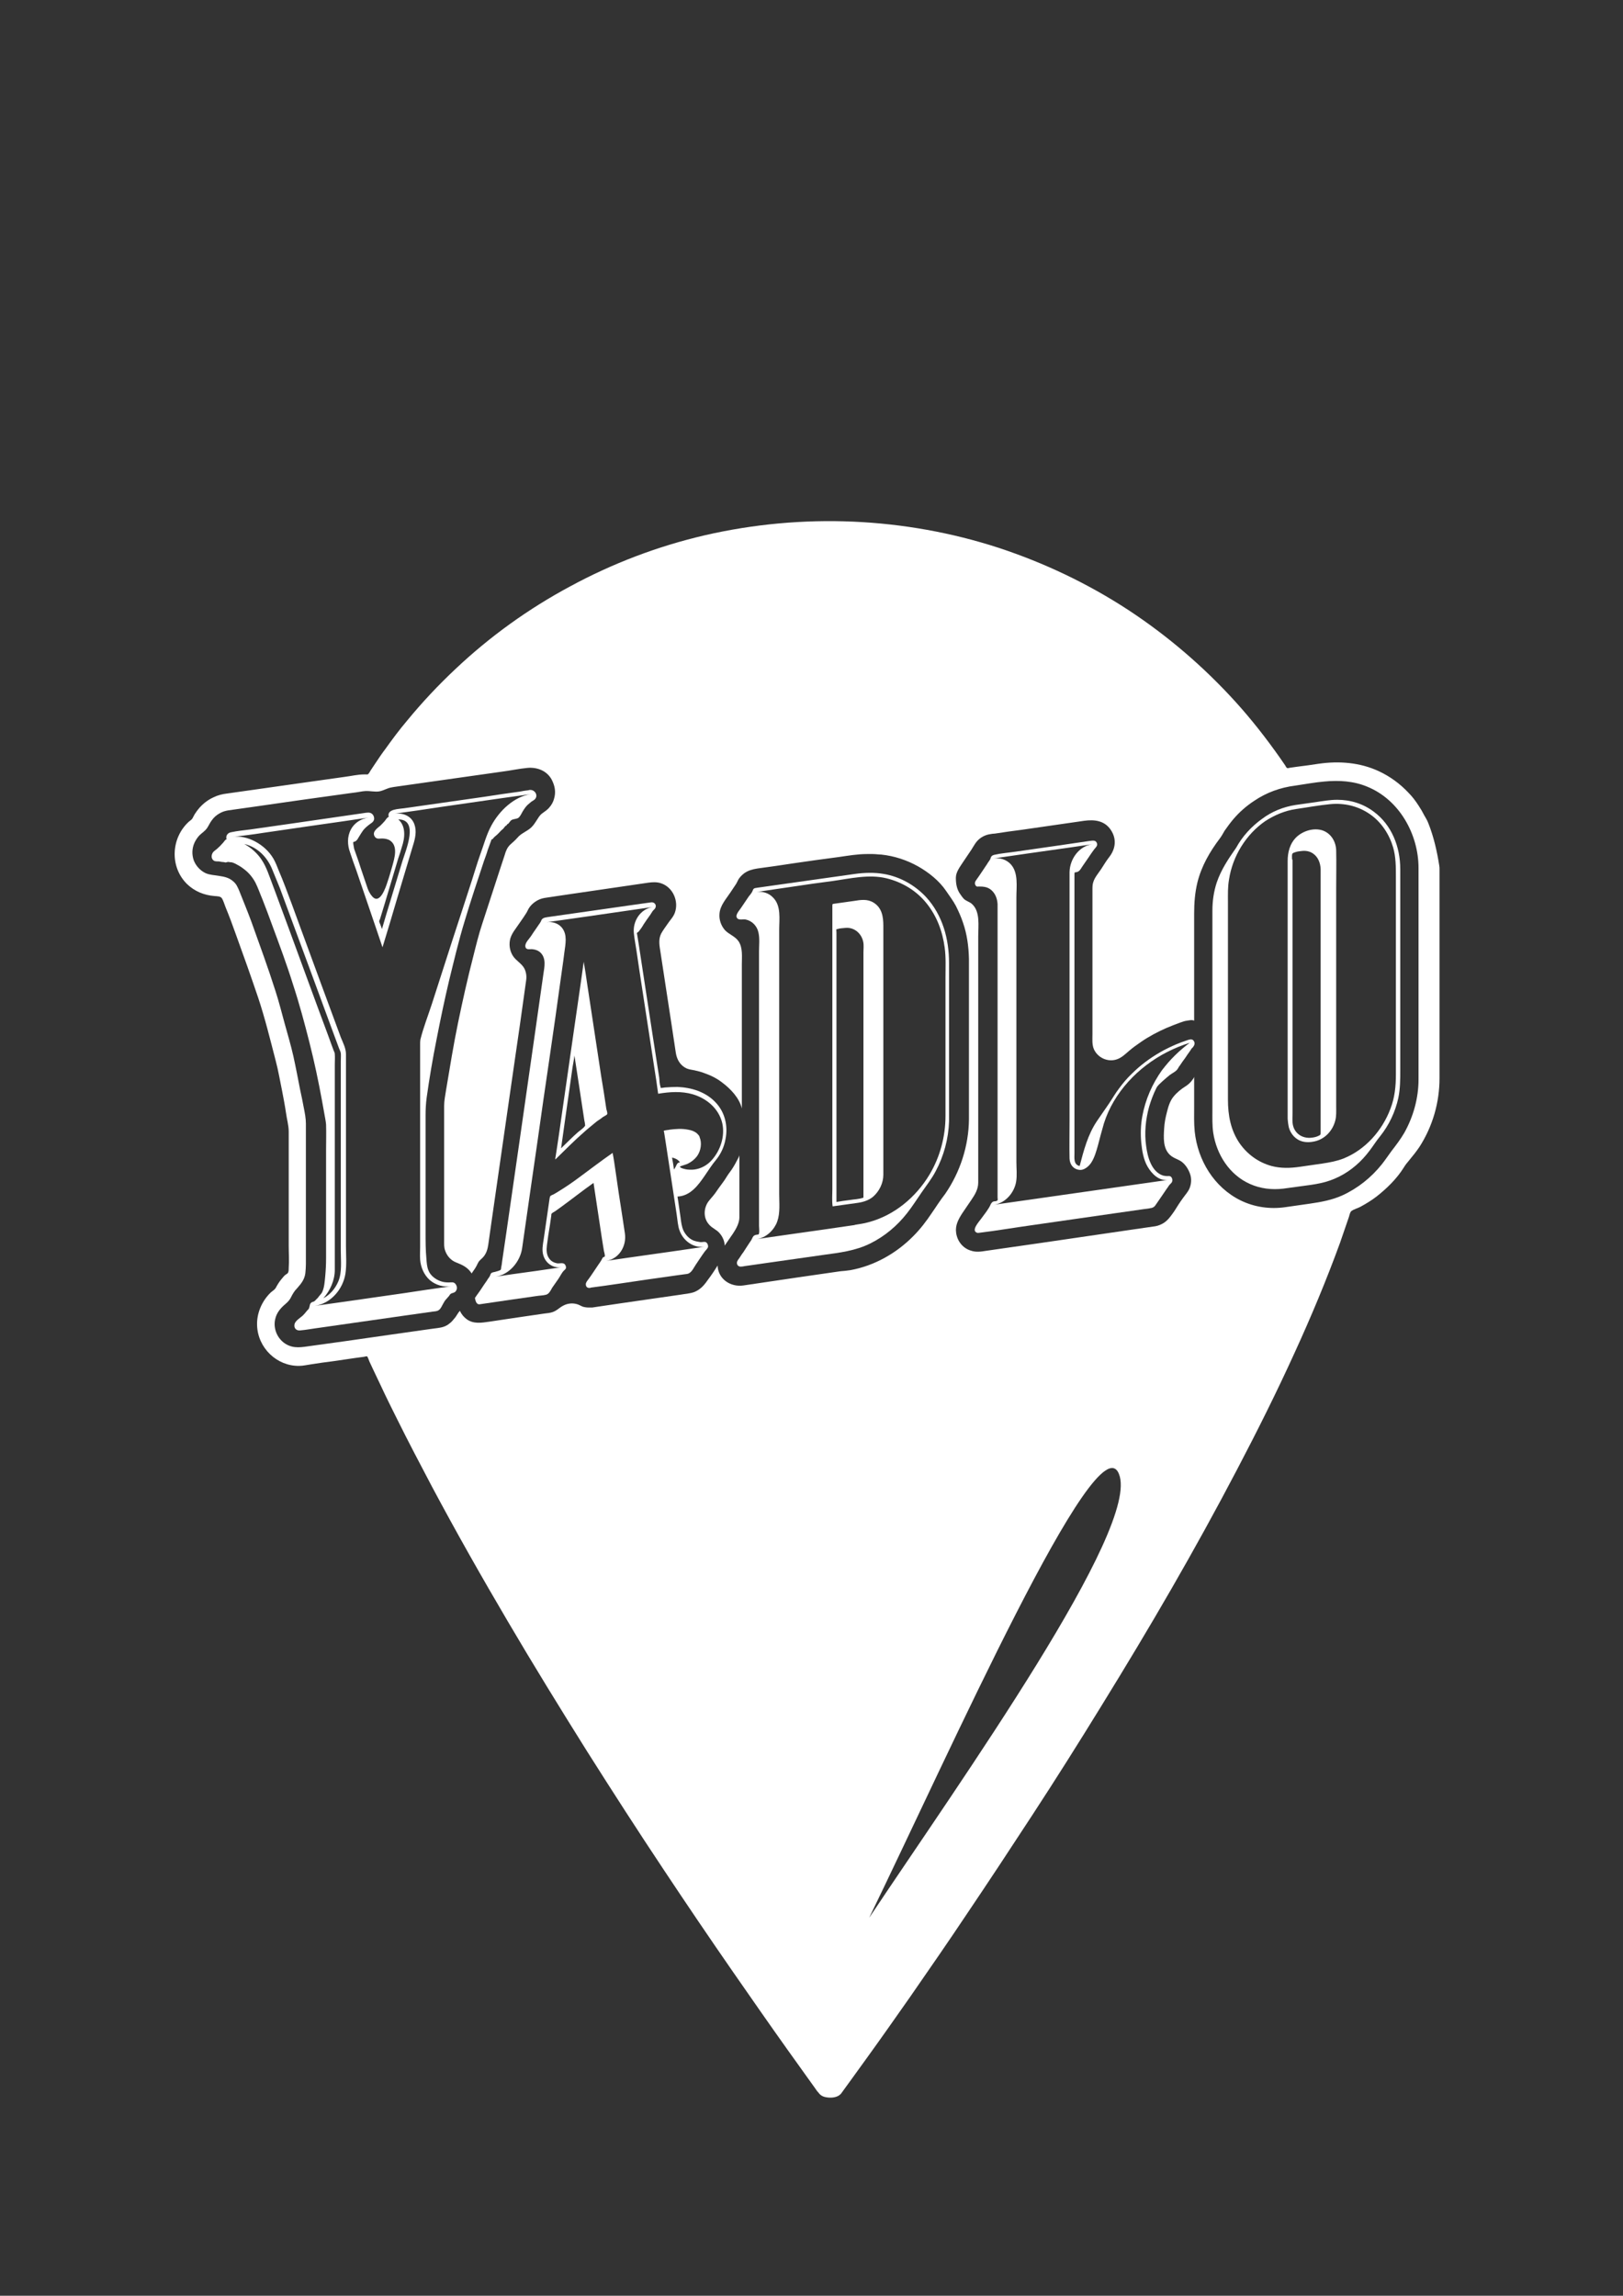 <?xml version="1.0" encoding="utf-8"?>
<!-- Generator: Adobe Illustrator 18.1.1, SVG Export Plug-In . SVG Version: 6.00 Build 0)  -->
<!DOCTYPE svg PUBLIC "-//W3C//DTD SVG 1.1//EN" "http://www.w3.org/Graphics/SVG/1.1/DTD/svg11.dtd">
<svg version="1.1" id="Calque_1" xmlns="http://www.w3.org/2000/svg" xmlns:xlink="http://www.w3.org/1999/xlink" x="0px" y="0px"
	 viewBox="0 0 595.3 841.9" enable-background="new 0 0 595.3 841.9" xml:space="preserve">
<rect x="0" y="0" width="595.3" height="841.9" fill="#333333" stroke="none"/>
<g>
	<g>
		<path fill="#ffffff" d="M271.2,446.4c0-6.7,0-13.4,0-20.1c0-0.9,0-1.9,0-2.8c0,0.6-0.6,1.5-0.9,2.1c-0.4,0.8-0.9,1.7-1.4,2.5
			c-0.7,1.2-1.7,2.3-2.4,3.5c-0.8,1.4-1.9,2.7-2.8,4c-0.5,0.7-0.9,1.3-1.4,2c-0.8,1.1-1.8,2.1-2.6,3.2c-1.7,2.6-1.7,6,0.4,8.3
			c1.1,1.3,2.7,1.8,3.8,3.1c1.1,1.2,1.9,3,1.9,4.6c1-1.5,2.1-3,3.1-4.5C270.1,450.5,271.2,448.4,271.2,446.4z"/>
	</g>
	<g>
		<g>
			<path fill="#ffffff" d="M523.9,301.9C523.9,301.9,523.9,301.7,523.9,301.9c-0.4-1.1-1-2-1.5-2.9c-0.6-1.2-1.3-2.4-2.1-3.6
				c-1.1-1.7-2.3-3.3-3.7-4.7c-3.1-3.3-6.8-6-10.9-7.9c-6.9-3.2-14.6-3.8-22.1-2.7c-2.7,0.4-5.4,0.8-8,1.1c-0.7,0.1-1.4,0.2-2.1,0.3
				c-0.3,0-0.9,0.2-1.2,0.2c-0.5-0.1-0.6-0.5-0.9-1c-0.7-1-1.3-1.9-2-2.9c-5-7.1-10.4-14-16.2-20.4c-11.7-12.9-25-24.3-39.5-33.8
				c-14.7-9.6-30.7-17.2-47.4-22.7c-17.2-5.6-35.2-8.8-53.3-9.6c-18.3-0.8-36.7,0.9-54.5,5c-17.2,4-33.8,10.3-49.3,18.7
				c-15.3,8.2-29.5,18.4-42.1,30.3c-6.3,5.9-12.3,12.3-17.8,19c-2.8,3.3-5.4,6.8-7.9,10.3c-1.3,1.7-2.5,3.5-3.7,5.3
				c-0.6,0.9-1.2,1.8-1.8,2.7c-0.2,0.4-0.5,0.9-0.8,1.2c-0.3,0.3-0.3,0.2-0.7,0.2c-0.3,0-0.6,0-0.8,0c-2.4,0-4.8,0.6-7.2,0.9
				c-5.2,0.7-10.4,1.5-15.6,2.2c-9.2,1.3-18.3,2.6-27.5,3.9c-1.7,0.2-3.4,0.6-5,1.4c-2,0.9-3.8,2.3-5.2,3.9
				c-0.6,0.7-1.2,1.5-1.7,2.3c-0.3,0.5-0.5,1-0.8,1.5c-0.3,0.5-0.8,0.8-1.3,1.2c-6.6,6-7.1,16.6-0.7,22.9c2.8,2.7,6.3,4.1,10.1,4.4
				c1,0.1,2.3,0,2.8,1c0.5,0.9,0.8,2,1.2,3c1.4,3.4,2.7,6.9,3.9,10.3c2.8,7.7,5.5,15.3,8.1,23c2.5,7.5,4.4,15.3,6.4,23
				c1,3.7,1.6,7.5,2.4,11.3c0.5,2.6,1,5.2,1.4,7.9c0.3,2.3,1,4.6,1,6.9c0,9.7,0,19.5,0,29.2c0,4.2,0,8.4,0,12.6c0,2.7,0.2,5.5,0,8.2
				c0,0.5,0,1.2-0.2,1.6c-0.1,0.4-0.7,0.7-1,0.9c-0.5,0.4-0.9,0.9-1.3,1.4c-0.8,0.9-1.5,2-2.1,3.1c-0.4,0.9-1.2,1.3-1.9,1.9
				c-3.3,3.1-5.3,7.7-5.1,12.2c0.3,8.2,7.2,14.9,15.4,14.8c1.5,0,3.1-0.4,4.6-0.6c2.6-0.4,5.2-0.8,7.8-1.1c2.7-0.4,5.5-0.8,8.2-1.2
				c1-0.1,2-0.3,3-0.4c0.3,0,1.1-0.3,1.3-0.2c0.3,0.1,0.7,1.5,0.9,1.9c0.5,1,0.9,2,1.4,3c1,2,1.9,4.1,2.9,6.1
				c1.9,4.1,3.9,8.1,5.9,12.1c4.1,8.3,8.4,16.4,12.7,24.6c8.9,16.7,18.2,33.1,27.8,49.4c9.4,16,19.2,31.9,29.1,47.7
				c9.3,14.7,18.7,29.3,28.3,43.7c8.3,12.5,16.7,24.9,25.3,37.3c6.6,9.5,13.2,19,19.9,28.4c2.4,3.4,4.9,6.8,7.3,10.2
				c0.9,1.3,1.9,2.6,2.8,3.9c0.4,0.6,0.8,1.2,1.3,1.7c0.7,1,1.6,1.5,2.8,1.7c1.5,0.3,3.5,0.2,4.8-0.7c0.6-0.4,1-1,1.4-1.6
				c0.8-1.1,1.6-2.2,2.4-3.3c2-2.8,4-5.5,6-8.3c5.5-7.6,10.9-15.3,16.3-23c7-10.1,14-20.2,20.8-30.4c8.1-12,16-24,23.9-36.1
				c8.7-13.3,17.2-26.8,25.5-40.3c8.7-14.1,17.3-28.4,25.6-42.8c8.3-14.4,16.3-28.9,24-43.6c7.4-14.1,14.5-28.3,21.1-42.8
				c6.1-13.3,11.7-26.7,16.7-40.4c1.1-3.2,2.2-6.4,3.3-9.6c0.2-0.7,0.4-1.7,0.9-2.1c1-0.7,2.3-1,3.4-1.6c2-1.1,4-2.3,5.8-3.7
				c3.7-2.9,7.4-6.5,9.9-10.5c0.6-1,1.3-1.9,2-2.7c1.4-1.7,2.7-3.3,3.9-5.1c4.8-7.5,7.3-16.2,7.3-25.1c0-2,0-3.9,0-5.9
				c0-10,0-20,0-30c0-10.7,0-21.5,0-32.2c0-2.8,0-5.6,0-8.4c0-0.5,0-1-0.1-1.5C527.1,312.3,525.9,306.9,523.9,301.9z M308.2,466.2
				c-5.3,0.8-10.6,1.5-15.9,2.3c-6.5,1-13.1,1.9-19.6,2.9c-4.7,0.7-9.3-2.3-9.5-7.3c-1.1,1.8-2.3,3.6-3.6,5.3
				c-1.3,1.9-2.7,3.5-4.9,4.4c-1.6,0.6-3.5,0.7-5.2,1c-7.2,1-14.3,2.1-21.5,3.1c-2.9,0.4-5.9,0.9-8.8,1.3c-0.7,0.1-1.3,0.2-2,0.3
				c-0.4,0-0.8,0-1.2,0c-0.7,0-1.5-0.1-2.2-0.3c-0.8-0.3-1.5-0.8-2.4-1c-1.6-0.4-3.3-0.2-4.8,0.6c-1.4,0.7-2.4,1.9-4,2.4
				c-0.9,0.3-2,0.4-2.9,0.5c-3.2,0.5-6.4,0.9-9.6,1.4c-3.6,0.5-7.1,1.1-10.7,1.6c-2.8,0.4-5.7,0.9-8.2-0.9c-1.1-0.8-2-1.9-2.5-3.1
				c-0.7,0.7-1.1,1.6-1.7,2.4c-0.7,0.8-1.3,1.7-2.2,2.3c-1.2,1-2.6,1.4-4.1,1.6c-1,0.1-2,0.3-3,0.4c-4.9,0.7-9.8,1.4-14.8,2.1
				c-10.4,1.5-20.8,3-31.2,4.4c-1.6,0.2-3.1,0.3-4.7-0.1c-4.3-1.1-7-5.6-6.1-9.9c0.5-2.4,1.9-4.1,3.8-5.7c0.8-0.7,1.4-1.3,1.9-2.2
				c0.7-1.4,1.3-2.5,2.4-3.6c1.5-1.7,2.7-3.2,3-5.5c0.1-1.1,0.2-2.2,0.2-3.4c0-7.9,0-15.7,0-23.6c0-9.3,0-18.5,0-27.8
				c0-2-0.4-4-0.8-6c-0.4-2.1-0.8-4.2-1.3-6.4c-0.8-4.1-1.6-8.3-2.5-12.4c-0.9-4-2.1-8-3.2-12c-1.1-4-2.1-8-3.4-12
				c-2.7-8.5-5.8-16.9-8.8-25.3c-1.4-3.8-2.9-7.4-4.4-11.2c-0.6-1.4-1.1-2.7-2.4-3.7c-1.5-1.3-3.2-1.6-5.1-1.9
				c-1.7-0.3-3.3-0.3-4.9-1c-1.9-0.9-3.5-2.6-4.3-4.6c-0.8-2.2-0.7-4.6,0.3-6.7c0.5-1,1.1-1.9,1.8-2.6c0.9-0.9,2-1.5,2.8-2.7
				c0.6-0.9,1-1.9,1.7-2.8c0.7-1,1.7-1.9,2.8-2.5c1-0.6,2-0.9,3.1-1.1c3.3-0.5,6.6-0.9,9.9-1.4c11.6-1.7,23.1-3.3,34.7-4.9
				c1.6-0.2,3.2-0.4,4.8-0.7c0.3,0,0.6-0.1,1-0.1c1.8-0.1,3.5,0.4,5.2,0.1c1.5-0.3,2.7-1.1,4.2-1.4c0.4-0.1,0.7-0.1,1.1-0.2
				c1.6-0.2,3.3-0.5,4.9-0.7c11.5-1.6,23.1-3.3,34.6-4.9c3.2-0.4,6.3-1.1,9.5-1.4c3.5-0.3,7,1,8.8,4.2c1.2,2.3,1.7,4.6,0.9,7.2
				c-0.3,1.1-0.9,2.2-1.7,3.1c-0.8,1-1.9,1.6-2.9,2.4c-0.8,0.7-1.2,1.5-1.8,2.4c-0.5,0.8-1.1,1.7-1.8,2.4c-1.6,1.6-3.8,2.2-5.2,3.9
				c-0.8,0.9-1.7,1.7-2.6,2.5c-1.2,1.1-1.7,2.5-2.1,3.9c-1.3,3.8-2.5,7.7-3.8,11.6c-1.5,4.5-2.9,9-4.4,13.5c-1.3,3.9-2.3,8-3.3,12
				c-2.1,8.1-3.9,16.2-5.6,24.4c-1.7,8.2-3,16.4-4.4,24.7c-0.3,1.9-0.7,3.9-0.7,5.8c0,1,0,2,0,3c0,5,0,10,0,15c0,10.4,0,20.8,0,31.2
				c0,1.3-0.1,2.6,0.4,3.9c0.7,2,2.2,3.6,4.1,4.3c2.3,0.9,4.2,1.8,5.6,4c0.4-0.7,1-1.4,1.4-2.1c0.6-0.9,0.8-1.8,1.5-2.6
				c0.7-0.7,1.5-1.3,2-2.2c0.5-0.8,0.8-1.7,1-2.6c0.1-0.4,0.1-0.7,0.2-1.1c0.3-2.4,0.7-4.7,1-7.1c1.3-9.3,2.7-18.5,4-27.8
				c1.6-11.1,3.2-22.2,4.8-33.3c1.2-8.2,2.4-16.4,3.5-24.5c0.2-1.4,0.4-2.8,0.6-4.3c0.2-1.4,0-2.8-0.6-4.1c-1-2-3.1-2.9-4.3-4.8
				c-1.2-1.9-1.5-4.3-0.9-6.4c0.4-1.3,1.1-2.4,1.9-3.5c1.3-1.9,2.7-3.8,3.9-5.7c0.4-0.6,0.6-1.2,0.9-1.7c0.6-1,1.4-1.8,2.4-2.5
				c1-0.7,2.2-1.2,3.4-1.4c3.1-0.5,6.2-0.9,9.4-1.4c9.6-1.4,19.1-2.8,28.7-4.2c1.5-0.2,3.1-0.3,4.6,0.2c4.4,1.4,6.7,6.6,5.1,10.9
				c-0.6,1.6-1.8,2.7-2.7,4.1c-0.6,0.9-1.3,1.8-1.9,2.8c-1.2,1.8-1.2,3.7-0.9,5.8c1.4,9.4,2.9,18.7,4.3,28.1
				c0.5,3.5,1.1,7.1,1.6,10.6c0.4,2.4,1.6,4.5,3.9,5.6c0.9,0.4,1.9,0.5,2.9,0.7c1.3,0.3,2.6,0.6,3.8,1.1c2.3,0.8,4.5,1.9,6.4,3.4
				c3.1,2.3,6.3,5.7,7.2,9.5c0-7.1,0-14.3,0-21.4c0-10.5,0-21,0-31.5c0-2.7,0.4-6-1.2-8.4c-1.3-1.9-3.5-2.5-5-4.1
				c-1.4-1.6-2.2-3.8-2-6c0.2-3,2.4-5.4,4-7.8c0.7-1,1.3-2,2-3c0.3-0.4,0.4-0.8,0.7-1.3c0.5-1.1,1.4-2,2.3-2.7
				c1.5-1.1,3.1-1.5,4.9-1.8c4.4-0.6,8.8-1.2,13.2-1.9c5.5-0.8,11.1-1.6,16.6-2.3c3.5-0.5,6.9-1.1,10.4-1.1c0.7,0,1.4,0,2.1,0
				c1.1,0,2.3,0.2,3.4,0.2c-0.1,0-0.1,0-0.2,0c4.7,0.5,9.3,2,13.4,4.3c3.9,2.2,7.8,5.3,10.3,9c1.2,1.8,2.6,3.6,3.6,5.5
				c1,2,1.9,4,2.6,6.1c1.5,4.3,2.1,8.8,2.2,13.4c0,7.1,0,14.2,0,21.3c0,10.4,0,20.9,0,31.3c0,2.1,0,4.1,0,6.2
				c-0.1,9.7-3.2,19.3-8.7,27.3c-0.9,1.2-1.8,2.4-2.6,3.6c-0.7,1.1-1.5,2.2-2.3,3.4c-2,3-4.2,5.9-6.8,8.5
				c-6.2,6.3-14.3,10.9-23.1,12.5C310.6,466,309.4,466.1,308.2,466.2z M318.8,703.3c29.3-60.2,83.6-182.6,91.6-162.8
				C418.6,560.1,352.2,653.2,318.8,703.3z M520.3,395.9c0,6.8-1.9,13.6-5.2,19.5c-1.4,2.4-3,4.5-4.7,6.7c-1.2,1.6-2.3,3.3-3.5,4.8
				c-3.9,4.9-8.9,8.9-14.6,11.5c-3.8,1.7-7.7,2.4-11.8,3c-3,0.4-6.1,0.9-9.1,1.3c-5.6,0.8-11.3,0-16.4-2.5
				c-9.7-4.8-15.7-14.7-16.8-25.3c-0.3-3-0.2-6.1-0.2-9.1c0-3.4,0-6.9,0-10.3c0-0.2,0-0.4,0-0.7c0,0.5-0.8,1.4-1.1,1.8
				c-0.6,0.7-1.3,1.3-2.1,1.8c-1.6,1-3.2,2.3-4.4,3.8c-1.3,1.6-1.9,3.7-2.4,5.7c-0.5,1.9-0.9,3.9-1,5.9c-0.2,3.3-0.5,7.4,2.2,9.8
				c1.3,1.2,3,1.5,4.3,2.5c1.4,1.1,2.4,2.7,3,4.4c0.6,1.7,0.5,3.6-0.2,5.3c-0.6,1.4-1.6,2.4-2.5,3.7c-1.1,1.5-2.1,3.1-3.1,4.7
				c-1.3,1.8-2.5,3.7-4.6,4.7c-1,0.5-2,0.8-3.1,0.9c-5.3,0.8-10.6,1.5-15.8,2.3c-8.7,1.3-17.3,2.5-26,3.8c-6.5,0.9-13,1.9-19.5,2.8
				c-1.9,0.3-3.7,0.6-5.7-0.1c-2.9-0.9-4.9-3.5-5.3-6.5c-0.4-2.7,0.8-4.9,2.2-7.1c1.1-1.7,2.3-3.3,3.4-5c1.3-1.9,2.5-3.9,2.5-6.3
				c0-0.8,0-1.7,0-2.5c0-5.4,0-10.9,0-16.3c0-8.4,0-16.7,0-25.1c0-8.8,0-17.6,0-26.4c0-6.7,0-13.4,0-20.1c0-3.8,0.8-9-2.3-11.8
				c-0.9-0.8-2-1-2.9-1.8c-0.5-0.5-1-1.2-1.4-1.8c-1.3-1.8-1.6-3.9-1.6-6c0-2.1,1.5-4,2.6-5.7c1-1.5,2.1-3.1,3.1-4.6
				c0.9-1.4,1.6-2.9,3-4c1.1-0.9,2.5-1.5,3.9-1.7c0.6-0.1,1.1-0.2,1.7-0.2c3.3-0.5,6.6-1,9.9-1.4c7.6-1.1,15.3-2.2,22.9-3.3
				c3.7-0.5,7.4-0.1,9.7,3.3c2.3,3.4,1.8,7.1-0.7,10.2c-1,1.3-1.9,2.8-2.8,4.2c-1,1.5-2.4,3.1-2.9,4.8c-0.3,0.9-0.3,1.8-0.3,2.7
				c0,2.2,0,4.4,0,6.5c0,8.2,0,16.5,0,24.7c0,7.3,0,14.5,0,21.8c0,1.8-0.2,3.8,0.5,5.5c1.4,3.2,5.1,4.9,8.4,3.8
				c1.8-0.6,3.1-1.9,4.5-3.1c1.4-1.2,2.8-2.2,4.4-3.3c2.9-2,6.1-3.7,9.3-5.1c1.7-0.7,3.4-1.4,5.1-2c0.9-0.3,1.6-0.6,2.5-0.7
				c0.9-0.1,1.7-0.4,2.6,0c0-5.6,0-11.2,0-16.8c0-7.5,0-15,0-22.5c0-3.9,0.3-7.7,1.2-11.4c1.5-6,4.5-11.2,8.2-16.1
				c0.7-0.9,1.2-1.9,1.8-2.9c1-1.4,2-2.8,3.1-4.1c2.2-2.6,4.8-4.9,7.7-6.8c4.6-3.1,9.6-4.9,15.1-5.6c3.5-0.5,7.1-1.2,10.7-1.5
				c5.3-0.5,10.7-0.2,15.7,1.9c11.8,4.8,18.8,17.5,18.8,29.8c0,4.2,0,8.3,0,12.5c0,8.2,0,16.4,0,24.6c0,8.4,0,16.9,0,25.3
				c0,4.9,0,9.8,0,14.7C520.3,395.4,520.3,395.6,520.3,395.9z"/>
		</g>
	</g>
	<g>
		<g>
			<g>
				<path fill="#ffffff" d="M472.7,413.3c0.5,2,1.8,3.8,3.7,4.8c1.6,0.8,3.4,0.9,5.1,0.6c4.1-0.6,7.3-3.8,8.3-7.9
					c0.4-1.6,0.3-3.4,0.3-5.1c0-7,0-13.9,0-20.9c0-10.3,0-20.6,0-30.9c0-9.5,0-19,0-28.4c0-4.5,0.1-9,0-13.4c0-3.3-1.8-6.5-5.1-7.6
					c-3.2-1-7,0.2-9.4,2.4c-2.5,2.4-3.3,5.6-3.3,8.9c0,6.1,0,12.2,0,18.4c0,10.1,0,20.2,0,30.3c0,9.9,0,19.7,0,29.6
					c0,5.4,0,10.8,0,16.2C472.4,411.5,472.5,412.4,472.7,413.3z M473.9,314.7c0-0.3-0.1-1.4,0.2-1.7c0.2-0.3,1.1-0.5,1.4-0.6
					c0.6-0.2,1.2-0.2,1.8-0.3c1.5-0.2,3,0,4.3,0.9c1.9,1.3,2.7,3.5,2.8,5.7c0,1.3,0,2.6,0,3.9c0,7,0,14.1,0,21.1
					c0,9.9,0,19.8,0,29.7c0,9.1,0,18.2,0,27.3c0,4.6,0,9.3,0,13.9c0,0.1,0,0.2,0,0.3c0,0.1,0,0.2,0,0.3c0,0.8,0,1-0.7,1.3
					c-0.8,0.4-1.6,0.6-2.5,0.7c-3.7,0.5-6.8-1.8-7.1-5.5c-0.1-1.2,0-2.4,0-3.5c0-6.6,0-13.1,0-19.7c0-9.8,0-19.6,0-29.4
					c0-9.3,0-18.7,0-28c0-5.2,0-10.5,0-15.7C473.9,315.2,473.9,314.9,473.9,314.7z"/>
			</g>
		</g>
		<g>
			<g>
				<path fill="#ffffff" d="M453.4,310.9c-2.8,4-5.5,8-7.1,12.7c-1.1,3.3-1.6,6.8-1.6,10.3c0,2.5,0,5,0,7.5c0,11.4,0,22.8,0,34.2
					c0,10.5,0,20.9,0,31.4c0,2.8-0.1,5.7,0.3,8.4c1.2,8,6,15.5,13.5,18.8c3.8,1.7,8,2.2,12.2,1.7c2.2-0.3,4.4-0.6,6.6-0.9
					c2.3-0.3,4.7-0.6,7-1.1c4.8-1,9.3-3.3,13-6.5c1.9-1.6,3.6-3.5,5.1-5.5c1.3-1.7,2.4-3.5,3.8-5.2c3.3-4.1,5.6-9,6.7-14.1
					c0.7-3.4,0.7-6.8,0.7-10.3c0-10.3,0-20.5,0-30.8c0-11.5,0-23.1,0-34.6c0-2.7,0-5.5,0-8.2c0-8.1-3.1-16.2-9.8-21.1
					c-3.9-2.9-8.5-4.3-13.3-4.3c-2.7,0-5.5,0.5-8.2,0.9c-2.4,0.3-4.7,0.7-7.1,1c-4.5,0.7-8.7,2.4-12.3,5.1
					C459,303.1,455.7,306.7,453.4,310.9C453.4,310.9,458.1,302.7,453.4,310.9z M475.3,296.7c4.2-0.6,8.4-1.4,12.6-1.8
					c5.2-0.5,10.3,0.7,14.6,3.7c4.2,2.9,7.1,7.4,8.5,12.2c1,3.5,1,7.1,1,10.7c0,3.8,0,7.6,0,11.4c0,11.6,0,23.3,0,34.9
					c0,8.7,0,17.5,0,26.2c0,4.3-0.4,8.5-2,12.6c-3,8-9.2,15-17.1,18.2c-2.5,1-5.2,1.5-7.9,1.9c-2.8,0.4-5.5,0.8-8.3,1.2
					c-3.5,0.5-6.9,0.6-10.3-0.3c-4.8-1.3-8.9-4.3-11.7-8.3c-3.3-4.8-4.3-10.3-4.3-16c0-3.2,0-6.5,0-9.7c0-11.3,0-22.5,0-33.8
					c0-9.7,0-19.3,0-29c0-2.8-0.1-5.5,0.4-8.3c1.3-8.5,6.2-16.5,13.3-21.4C467.5,298.9,471.3,297.3,475.3,296.7z"/>
			</g>
		</g>
		<g>
			<g>
				<path fill="#ffffff" d="M176,478.3c4.1-0.6,8.2-1.2,12.3-1.8c2.8-0.4,5.6-0.8,8.4-1.2c1.2-0.2,2.5-0.2,3.6-0.5
					c1.1-0.3,1.7-1.6,2.2-2.5c0.8-1.1,1.5-2.2,2.3-3.3c0.7-1,1.2-2.2,2-3c0.4-0.4,0.8-0.6,0.8-1.2c0-0.4-0.2-1-0.6-1.3
					c-0.7-0.5-1.8-0.1-2.6-0.2c-1.1-0.2-2.2-0.7-2.9-1.7c-1.1-1.4-1.1-3.2-0.9-4.9c0.3-2.5,0.7-5,1.1-7.4c0.2-1.2,0.3-2.3,0.5-3.5
					c0-0.2,0-0.5,0.1-0.7c0.2-0.3,1-0.7,1.3-0.9c0.7-0.5,1.4-1,2.1-1.5c4-2.9,7.9-6,12-8.9c1,6.6,2,13.3,3,19.9
					c0.3,1.7,0.5,3.4,0.8,5c0.1,0.4,0.5,1.8,0.3,2.1c0,0.1-0.5,0.2-0.6,0.3c-0.3,0.3-0.3,0.5-0.5,0.8c-0.4,0.8-1,1.5-1.5,2.3
					c-1.1,1.6-2.1,3.2-3.2,4.7c-0.5,0.7-1.3,1.5-1.1,2.4c0.1,0.7,0.7,1.1,1.4,1c0.1,0,0.3,0,0.4-0.1c7-0.9,13.9-2,20.9-3
					c3.8-0.5,7.6-1.1,11.3-1.6c1-0.1,2-0.3,3-0.4c1.7-0.2,2.4-2.1,3.3-3.4c1.1-1.6,2.1-3.2,3.2-4.7c0.4-0.6,1.1-1.1,1.3-1.8
					c0.1-0.7-0.3-1.6-0.9-1.8c-0.6-0.2-1.3,0.1-2,0c-0.8-0.1-1.7-0.3-2.5-0.6c-1.6-0.7-2.8-2-3.6-3.6c-0.7-1.5-0.9-3.4-1.1-5
					c-0.3-2.1-0.6-4.1-0.9-6.2c-0.1-0.4-0.1-0.8-0.2-1.3c4.8-0.2,7.7-4.3,10.1-7.8c1.3-1.9,2.5-3.8,4-5.6c1.8-2.2,3-4.8,3.5-7.6
					c1-4.9-0.2-10-3.7-13.6c-3.6-3.8-8.8-5.4-14-5.6c-1.5,0-3,0.1-4.5,0.2c-0.3,0-1.4,0.3-1.6,0.1c-0.1-0.1,0-0.2,0-0.3
					c-0.4-1-0.4-2.4-0.5-3.4c-0.8-4.9-1.5-9.9-2.3-14.8c-1.7-11.3-3.5-22.6-5.2-34c-0.2-1.2-0.4-2.5-0.6-3.7c0-0.1-0.1-0.4-0.1-0.5
					c0-0.1,0.6-0.5,0.7-0.6c0.2-0.3,0.4-0.6,0.6-0.8c0.4-0.6,0.8-1.1,1.1-1.7c0.8-1.2,1.6-2.4,2.5-3.6c0.3-0.5,0.6-0.9,0.9-1.4
					c0.3-0.4,0.8-0.7,1-1.2c0.5-1.1-0.4-2.1-1.5-2c-0.2,0-0.5,0.1-0.7,0.1c-1.7,0.2-3.3,0.5-5,0.7c-10.7,1.5-21.4,3.1-32.2,4.6
					c-0.4,0.1-0.8,0.1-1.1,0.2c-0.4,0.1-0.8,0.3-1.1,0.6c-0.3,0.4-0.4,0.9-0.7,1.3c-0.4,0.6-0.9,1.3-1.3,1.9c-0.7,1-1.4,2-2.1,3.1
					c-0.6,0.9-2.2,2.4-2,3.7c0.2,1.4,1.6,0.9,2.6,1c1.1,0.1,2.2,0.5,3,1.3c2.1,2.1,1.4,5.2,1,7.9c-1.2,8.2-2.3,16.4-3.5,24.6
					c-1.8,12.3-3.5,24.7-5.3,37c-1.6,11.1-3.2,22.2-4.8,33.3c-0.5,3.4-1,6.8-1.5,10.2c-0.1,0.9-0.2,1.7-0.4,2.6c0,0.1,0,0.4-0.1,0.5
					c0,0,0,0,0,0.1c-0.2,0.3-1.3,0.6-1.7,0.7c-0.5,0.2-1.2,0.2-1.7,0.5c-0.4,0.3-0.4,0.7-0.6,1.1c-0.3,0.6-0.8,1.1-1.1,1.7
					c-0.7,1-1.4,2-2.1,3.1c-0.7,1.1-1.6,2.2-2.3,3.3C174.4,477,174.7,478.5,176,478.3z M249.2,426.3c-0.7,0.1-0.9,0.6-1.2,1.2
					c-0.2,0.5-0.5,0.9-0.8,1.4c-0.2-1.5-0.4-2.9-0.7-4.4c1,0.2,2.4,0.8,2.9,1.8C249.4,426.3,249.3,426.3,249.2,426.3z M191.5,457.8
					c1.1-7.9,2.3-15.8,3.4-23.7c0.7-4.8,1.4-9.7,2.1-14.5c1.5-10.6,3-21.2,4.6-31.9c1.4-9.6,2.8-19.3,4.1-28.9
					c0.3-2.1,0.6-4.2,0.9-6.4c0.1-1,0.3-2.1,0.4-3.1c0.4-3.1,1.2-6.5-0.9-9.1c-1.3-1.6-3.5-2.3-5.6-2c5.2-0.7,10.4-1.5,15.5-2.2
					c5.1-0.7,10.1-1.5,15.2-2.2c2.8-0.4,5.5-0.8,8.3-1.2c-4.6,0.7-7.5,5.2-7,9.7c0.2,2,0.6,4,0.9,6c0.4,2.7,0.8,5.4,1.2,8.1
					c1.8,11.7,3.6,23.5,5.4,35.2c0.5,3.2,1,6.3,1.4,9.5c4.2-0.7,8.6-1,12.7,0.2c5.1,1.5,9.5,5.2,10.8,10.5c1.1,4.8-0.6,10-3.8,13.6
					c-1.4,1.6-3.3,2.8-5.4,3.3c-1.2,0.3-2.3,0.3-3.5,0.2c-0.4,0-2.9-0.5-2.8-1.1c0-0.1,2.4-0.8,2.8-1c1.4-0.7,2.7-1.7,3.6-3
					c1.3-1.9,1.7-4.7,0.8-6.8c0-0.4-0.6-1-0.9-1.3c-0.9-0.8-2-1.2-3.2-1.4c-2.4-0.5-4.7-0.3-7.1,0c0.1,0,0.1,0,0.2,0c0,0-0.1,0,0,0
					c-0.4,0.1-2,0.2-2.1,0.4c-0.1,0.1,0.1,0.5,0.1,0.6c0.2,1.1,0.3,2.1,0.5,3.2c0.6,3.7,1.1,7.4,1.7,11.1c0.8,5.3,1.6,10.5,2.4,15.8
					c0.3,1.9,0.4,4.2,1.1,6c1.4,3.7,5.1,6.4,9.2,5.8c-4.1,0.6-8.3,1.2-12.4,1.8c-5.2,0.7-10.3,1.5-15.5,2.2
					c-2.8,0.4-5.5,0.8-8.3,1.2c4.8-0.7,7.6-5.5,6.9-10.1c-0.3-2-0.6-4-0.9-6c-0.9-5.8-1.8-11.5-2.6-17.3c-0.3-2.1-0.6-4.2-1-6.2
					c-4.2,2.9-8.2,6-12.3,9c-2.4,1.8-4.9,3.5-7.5,5.1c-0.5,0.3-1,0.6-1.5,0.9c-0.4,0.3-1.3,0.5-1.6,0.9c-0.1,0.2-0.1,0.4-0.2,0.7
					c-0.7,5.1-1.5,10.1-2.2,15.2c-0.3,1.9-0.7,3.9-0.1,5.8c0.9,3,3.7,4.8,6.8,4.3c-6.1,0.9-12.2,1.8-18.3,2.6c-2,0.3-4,0.6-6,0.9
					C186.9,467.4,190.8,462.6,191.5,457.8z"/>
			</g>
		</g>
		<g>
			<g>
				<path fill="#ffffff" d="M214.3,415.1c1.2-1.1,2.5-2.1,3.8-3.2c0.4-0.3,0.8-0.7,1.3-1c0.6-0.4,1.2-0.8,1.8-1.3
					c0.3-0.2,1.4-0.7,1.5-1c0.2-0.4-0.2-1.5-0.3-1.9c-0.6-4-1.2-8.1-1.9-12.1c-1.7-11.2-3.4-22.4-5.1-33.6c-0.4-2.8-0.8-5.5-1.3-8.3
					c-0.3,2.4-0.7,4.8-1,7.2c-0.8,5.8-1.7,11.6-2.5,17.3c-1,7-2,13.9-3,20.9c-0.9,6-1.7,12-2.6,18.1c-0.3,2-0.6,4-0.9,6
					c-0.1,0.6-0.2,1.2-0.3,1.9c0,0.2-0.2,0.8-0.1,1c0,0,0,0.1,0,0.1C207.2,421.8,210.6,418.3,214.3,415.1
					C215.1,414.4,211.1,417.8,214.3,415.1z M210.7,387.1c0.6,3.9,1.2,7.8,1.8,11.7c0.4,2.9,0.9,5.8,1.3,8.6c0.2,1.1,0.3,2.2,0.5,3.3
					c0.1,0.6,0.3,1.3,0.3,1.9c0,0.4,0.1,0.1-0.2,0.5c-0.5,0.7-1.6,1.4-2.3,2c-2.2,1.9-4.2,4-6.3,6c0.5-3.8,1.1-7.6,1.6-11.4
					c0.9-6.1,1.7-12.2,2.6-18.3C210.3,389.9,210.5,388.5,210.7,387.1z"/>
			</g>
		</g>
		<g>
			<g>
				<path fill="#ffffff" d="M324,430.8c0-4.2,0-8.4,0-12.6c0-9.5,0-18.9,0-28.4c0-10.3,0-20.6,0-30.9c0-6.5,0-12.9,0-19.4
					c0-3.3-0.5-6.6-3.6-8.5c-2.3-1.4-4.7-1-7.2-0.6c-2.4,0.3-4.7,0.7-7.1,1c-0.7,0.1-0.8,0-0.8,0.8c0,1.1,0,2.1,0,3.2
					c0,0.9,0,1.8,0,2.7c0,1.6,0,3.2,0,4.7c0,7.8,0,15.5,0,23.3c0,10.5,0,20.9,0,31.4c0,9.1,0,18.1,0,27.2c0,3.8,0,7.6,0,11.4
					c0,2.1-0.2,4.2,0.1,6.3c3.1-0.4,6.2-0.9,9.3-1.3c2-0.3,3.9-0.9,5.5-2.2C322.5,436.9,324,433.9,324,430.8z M316.7,439.2
					c-1.6,0.6-3.5,0.6-5.2,0.9c-1.6,0.2-3.1,0.4-4.7,0.7c0-3.4,0-6.8,0-10.1c0-8,0-16,0-24.1c0-9.7,0-19.5,0-29.2
					c0-8.3,0-16.6,0-24.9c0-2.7,0-5.4,0-8.1c0-0.8,0-1.6,0-2.4c0-0.3-0.1-1,0-1.2c0.1-0.2,0.1,0,0.4-0.1c0.8-0.3,1.9-0.3,2.7-0.4
					c3.2-0.4,6,1.8,6.7,5c0.3,1.3,0.1,2.7,0.1,4c0,6.3,0,12.5,0,18.8c0,9.4,0,18.7,0,28.1c0,9,0,18,0,27c0,5.1,0,10.2,0,15.2
					C316.7,438.7,316.7,439,316.7,439.2z"/>
			</g>
		</g>
		<g>
			<g>
				<path fill="#ffffff" d="M272.6,459.3c-0.5,0.6-0.9,1.3-1.3,1.9c-0.4,0.6-1.1,1.3-1,2.1c0.1,0.8,0.7,1.2,1.4,1.2
					c0.5,0,1-0.1,1.5-0.2c2.6-0.4,5.2-0.7,7.7-1.1c7-1,14.1-2,21.1-3c5.9-0.8,11.8-1.5,17.2-4.2c5.3-2.6,9.9-6.5,13.5-11.1
					c1.9-2.4,3.6-5.1,5.4-7.7c1.8-2.6,3.7-5,5.1-7.7c3-5.6,4.7-11.9,4.9-18.3c0-1.2,0-2.4,0-3.6c0-5.6,0-11.2,0-16.7
					c0-7.4,0-14.8,0-22.3c0-5.1,0-10.3,0-15.4c0-8.8-2.3-17.5-8.4-24.2c-4.1-4.4-9.6-7.5-15.5-8.5c-3.5-0.6-7.1-0.5-10.7,0
					c-5.9,0.8-11.8,1.7-17.7,2.5c-5.9,0.8-11.8,1.7-17.7,2.5c-0.4,0.1-0.9,0.1-1.2,0.2c-0.7,0.2-0.7,0.7-1,1.3
					c-0.3,0.6-0.9,1.3-1.3,1.8c-0.9,1.3-1.8,2.7-2.7,4c-0.6,1-2.3,2.6-1.6,3.8c0.6,1,2.3,0.4,3.2,0.6c2.4,0.5,4.2,2.4,4.7,4.8
					c0.5,2.2,0.2,4.7,0.2,6.9c0,4.8,0,9.7,0,14.5c0,6.8,0,13.6,0,20.4c0,7.6,0,15.1,0,22.7c0,7.1,0,14.2,0,21.3c0,5.5,0,11,0,16.4
					c0,1.8,0,3.5,0,5.3c0,0.8,0.2,2,0,2.8c-0.1,0.5-0.2,0.4-0.9,0.5c-0.6,0.1-1.1,0.3-1.4,0.9c-0.3,0.6-0.5,1.1-0.9,1.6
					C274.3,456.7,273.4,458,272.6,459.3C272.5,459.4,272.6,459.2,272.6,459.3z M285.1,447.9c1.1-3.1,0.7-6.7,0.7-10c0-2,0-4,0-6.1
					c0-8.8,0-17.6,0-26.4c0-11.2,0-22.4,0-33.5c0-8.5,0-17.1,0-25.6c0-1.8,0-3.5,0-5.3c0-3.9,0.8-8.9-2.3-11.9c-1.5-1.6-3.8-2.3-6-2
					c4.5-0.7,9.1-1.3,13.6-2c4.7-0.7,9.4-1.4,14.2-2c6.5-0.9,13.4-2.6,19.9-1c5.7,1.4,10.9,4.5,14.6,9.1c3.8,4.7,5.9,10.3,6.7,16.3
					c0.5,3.6,0.3,7.4,0.3,11c0,6.1,0,12.2,0,18.3c0,6.7,0,13.4,0,20.1c0,4.1,0,8.2,0,12.3c0,7.6-2,15.1-5.9,21.6
					c-5,8.3-12.9,14.9-22.3,17.4c-1.7,0.5-3.4,0.7-5.2,1c0.1,0,0.3,0,0.4,0c-4.1,0.6-8.3,1.2-12.4,1.8c-5.2,0.7-10.3,1.5-15.5,2.2
					c-2.8,0.4-5.5,0.8-8.3,1.2C281,453.9,283.9,451.2,285.1,447.9C285.5,446.7,283.8,451.3,285.1,447.9z"/>
			</g>
		</g>
		<g>
			<g>
				<path fill="#ffffff" d="M437.9,381.8c-0.6-1.1-1.9-0.5-2.8-0.2c-1.2,0.4-2.3,0.8-3.5,1.3c-2.1,0.9-4.2,1.9-6.1,3
					c-3.8,2.2-7.3,4.8-10.4,7.9c-1.7,1.6-3.2,3.4-4.6,5.3c-1.4,1.8-2.5,3.8-3.8,5.7c-1.5,2.1-2.9,4.3-4.4,6.4
					c-3.3,4.9-4.8,10.7-6.3,16.4c-2.3-0.5-1.9-3-1.9-4.7c0-2.5,0-5.1,0-7.6c0-8.7,0-17.5,0-26.2c0-10.6,0-21.1,0-31.7
					c0-8.9,0-17.7,0-26.6c0-2.7,0-5.4,0-8.1c0-0.7,0-1.4,0-2.1c0-1,0.1-0.5,1.2-0.9c0.9-0.4,1.4-1.6,2-2.4c0.7-1,1.3-1.9,2-2.9
					c0.6-0.9,1.2-1.8,1.8-2.6c0.5-0.8,1.5-1.4,1.3-2.4c-0.4-1.5-1.7-1.1-2.8-1c-3.9,0.6-7.7,1.1-11.6,1.7
					c-5.1,0.7-10.2,1.5-15.3,2.2c-2.7,0.4-5.5,0.6-8.1,1.2c-0.3,0.1-0.6,0.2-0.9,0.5c-0.3,0.3-0.3,0.7-0.5,1.1
					c-0.3,0.6-0.8,1.1-1.1,1.7c-1.3,1.9-2.5,3.8-3.8,5.6c-0.3,0.4-0.6,0.8-0.7,1.3c0,0.1,0,0.2,0,0.3c0,0.3,0.2,0.7,0.4,0.9
					c0.1,0.1,0.2,0.2,0.4,0.2c0.2,0.1,0.3,0,0.5,0c1.8,0,3.3,0.1,4.7,1.3c1.5,1.3,2.2,3.2,2.3,5.2c0,1,0,2,0,3c0,6.7,0,13.4,0,20.1
					c0,10.1,0,20.3,0,30.4c0,10.2,0,20.4,0,30.6c0,7,0,13.9,0,20.9c0,0.8,0,1.7,0,2.5c0,0.2,0.1,0.9,0,1.1c-0.1,0.2,0.4-0.3-0.2,0.1
					c-0.3,0.3-1,0.2-1.3,0.3c-0.5,0.2-0.7,0.5-1,1c-0.8,1.9-2.3,3.6-3.5,5.3c-0.7,1-3.7,4.2-1.7,5.1c0.3,0.2,0.6,0.1,0.9,0.1
					c6.5-0.8,13-1.9,19.4-2.8c10.2-1.5,20.4-2.9,30.6-4.4c3.5-0.5,7-1,10.5-1.5c0.9-0.1,1.8-0.2,2.6-0.4c0.1,0,0.3,0,0.4-0.1
					c0.7-0.2,1-0.6,1.4-1.2c0.7-1,1.3-1.9,2-2.9c0.6-0.9,1.3-1.9,1.9-2.8c0.3-0.4,0.6-0.8,0.9-1.3c0.3-0.4,0.7-0.7,1-1.1
					c0.4-0.7,0.2-1.8-0.5-2.2c-0.4-0.2-0.8-0.1-1.2-0.1c-0.5,0-1-0.1-1.5-0.2c-4.3-1.4-5.7-6.9-6.2-10.8c-0.7-4.8-0.2-9.8,1.1-14.5
					c0.7-2.3,1.5-4.5,2.6-6.7c0.5-1.1,1.5-1.8,2.3-2.6c0.9-0.8,1.8-1.6,2.7-2.3c0.8-0.6,2.1-1.2,2.7-2c0.4-0.5,0.6-1.1,1-1.5
					c0.6-0.9,1.2-1.8,1.9-2.7c0.6-0.9,1.2-1.8,1.8-2.6c0.3-0.5,0.6-1,1.1-1.4C438.1,383.3,438.4,382.6,437.9,381.8
					C437.6,381.3,437.9,381.9,437.9,381.8z M426.2,392.5c-3.6,5-6.1,10.8-7.2,16.8c-0.6,3.2-0.7,6.5-0.4,9.7c0.3,3,0.8,6.2,2.3,8.8
					c1.5,2.6,4.2,5.4,7.5,4.9c-8.6,1.2-17.3,2.5-25.9,3.7c-8.2,1.2-16.4,2.3-24.5,3.5c-4.5,0.6-8.9,1.3-13.4,1.9
					c4.2-0.6,7.4-4.4,8.1-8.4c0.4-2.4,0.1-4.9,0.1-7.3c0-2,0-4,0-5.9c0-10.8,0-21.5,0-32.3c0-6.3,0-12.6,0-18.9c0-9.4,0-18.8,0-28.1
					c0-3.9,0-7.9,0-11.8c0-4,0.8-9.1-2.1-12.2c-1.6-1.7-3.9-2.4-6.2-2.1c4.1-0.6,8.3-1.2,12.4-1.8c5.2-0.7,10.3-1.5,15.5-2.2
					c2.7-0.4,5.5-0.8,8.2-1.2c-4.9,0.7-8.2,5.5-8.3,10.2c0,2,0,4,0,5.9c0,4.2,0,8.4,0,12.5c0,6.7,0,13.3,0,20c0,3.5,0,7.1,0,10.6
					c0,5.1,0,10.3,0,15.4c0,3.1,0,6.2,0,9.2c0,5.9,0,11.8,0,17.6c0,4.6-0.1,9.3,0,13.9c0.1,2.1,1.3,3.8,3.5,4.1
					c1.8,0.3,3.6-1.3,4.5-2.7c1.2-1.9,1.8-4.1,2.4-6.2c0.7-2.7,1.4-5.4,2.2-8.1c3.6-11.4,12.6-20.8,23.2-26.2
					c2.7-1.4,5.5-2.5,8.3-3.4C432.6,385.2,429.1,388.6,426.2,392.5C421.4,399,429.1,388.5,426.2,392.5z"/>
			</g>
		</g>
		<g>
			<g>
				<path fill="#ffffff" d="M84.3,316.2c0.8-0.1,1.8,0.4,2.5,0.8c1,0.5,1.9,1.1,2.8,1.8c1.7,1.3,3.1,3,4.1,4.9c1,2,1.7,4.1,2.6,6.2
					c1.2,3.1,2.4,6.2,3.5,9.3c2.7,7.3,5.4,14.5,7.7,21.9c2.3,7,4.2,14.1,6,21.2c1.8,7.1,3.3,14.2,4.6,21.3c0.3,1.7,0.6,3.3,0.9,5
					c0.2,1.2,0.5,2.5,0.6,3.8c0.1,3.1,0,6.2,0,9.3c0,10.2,0,20.4,0,30.7c0,3,0,6,0,9c0,2.2-0.1,4.3-0.3,6.5c-0.2,2-0.3,4.3-1.2,6.1
					c-0.3,0.5-0.8,1-1.2,1.5c-0.2,0.3-0.4,0.6-0.7,0.8c-0.3,0.3-0.6,0.7-0.9,0.9c-0.3,0.2-0.6,0.2-1,0.4c-0.8,0.6-0.6,1.2-0.9,2
					c-0.1,0.5-0.6,0.8-0.9,1.2c-0.4,0.5-0.8,1-1.3,1.5c-1,1-3,2-3.2,3.5c-0.2,1.3,0.7,2.2,2,2.1c2.4-0.2,4.9-0.7,7.3-1
					c10.3-1.5,20.5-2.9,30.8-4.4c3.5-0.5,7.1-1,10.6-1.5c0.8-0.1,1.7-0.1,2.3-0.6c0.8-0.6,1.1-1.6,1.6-2.4c0.3-0.6,0.7-1.2,1.1-1.6
					c0.3-0.3,0.5-0.6,0.8-0.9c0.3-0.3,0.5-0.8,0.8-1c0.5-0.4,1.3-0.3,1.8-0.9c0.7-0.8,0.6-1.9,0-2.7c-0.7-0.9-1.5-0.6-2.5-0.6
					c-1.1,0-2.1-0.1-3.1-0.5c-1.7-0.6-3.6-2-4.3-3.8c-0.6-1.3-0.7-3-0.8-4.4c-0.3-3.2-0.3-6.4-0.3-9.6c0-9.9,0-19.9,0-29.8
					c0-4.4,0-8.8,0-13.2c0-2.2,0.1-4.2,0.4-6.5c1-7.1,2.2-14.2,3.6-21.2c1.4-7.2,2.9-14.4,4.6-21.6c1.8-7.3,3.5-14.6,5.7-21.8
					c2.2-7.4,4.7-14.8,7.1-22.1c0.5-1.4,1-2.7,1.4-4.1c0.4-1.1,0.8-2.2,1.2-3.3c0.1-0.2,0.1-0.4,0.2-0.5c0.1-0.2,0.3-0.1,0.4-0.2
					c0.1-0.1,0.3-0.4,0.4-0.5c0.3-0.3,0.6-0.6,1-0.9c0.6-0.5,1.1-1.1,1.6-1.6c0.1-0.1,0.2-0.2,0.3-0.3c0.1-0.1,0.4-0.3,0.5-0.4
					c0.3-0.4,0.6-0.7,0.9-1.1c0.1-0.1,0.3-0.1,0.3-0.1c0.1-0.1,0.1-0.2,0.2-0.3c0.1-0.2,0.2-0.3,0.5-0.4c0.4-0.4,0.6-0.8,1-1.2
					c0.8-0.7,2.1-0.4,2.9-1.1c0.6-0.6,1-1.5,1.4-2.2c0.3-0.5,0.7-1.1,1-1.5c0.3-0.4,0.6-0.7,0.9-1c0.4-0.4,0.9-0.7,1.3-1.1
					c0.4-0.3,0.9-0.5,1.2-0.8c1.5-1.4,0.1-3.7-1.8-3.5c-0.1,0-0.3,0-0.4,0.1c-1.1,0.1-2.2,0.3-3.2,0.5c-4.3,0.6-8.7,1.2-13,1.9
					c-9.8,1.4-19.6,2.8-29.4,4.2c-1.8,0.3-6.6,0.2-5.7,3.2c-0.5,0-1.1,1-1.4,1.4c-0.5,0.6-1.1,1.2-1.7,1.8c-1.2,1-3.3,2.4-1.9,4.2
					c0.7,0.8,1.6,0.5,2.5,0.5c1,0,2.1,0.2,2.9,0.7c3.1,2,1.7,6.5,0.9,9.4c-0.6,2-1.1,3.9-1.8,5.9c-0.6,1.9-2.8,8.5-5.6,5.2
					c-0.9-1-1.5-2.3-1.9-3.6c-0.7-2.2-1.5-4.3-2.2-6.5c-0.6-1.9-1.2-3.7-1.9-5.6c-0.2-0.6-0.4-1.1-0.6-1.7c-0.1-0.6-0.2-1.1-0.3-1.7
					c0-0.2-0.1-0.7,0-0.8c0.1-0.1,0.5-0.1,0.6-0.2c0.9-0.4,1.2-1.4,1.7-2.1c0.4-0.7,0.9-1.4,1.3-2c0.7-0.9,1.8-1.8,2.8-2.5
					c0.8-0.5,1.4-1.2,1.2-2.2c-0.2-1.1-1-1.8-2.1-1.8c-0.6,0-1.2,0.1-1.8,0.2c-9,1.3-18,2.6-26.9,3.9c-4.9,0.7-9.8,1.4-14.7,2.1
					c-2.3,0.3-4.6,0.5-6.9,1c-1.3,0.2-2.1,1.3-1.7,2.6c-0.5,0-1.1,1.2-1.5,1.5c-0.6,0.7-1.2,1.3-2,2c-0.7,0.6-1.5,1-1.8,1.9
					c-0.4,1-0.1,2.2,1,2.6c0.4,0.1,0.9,0.1,1.3,0.1c0.5,0,1,0.2,1.4,0.2c0.4,0,0.9,0.1,1.3,0.2C83.3,316.1,84,316,84.3,316.2
					C84.4,316.2,84.2,316.2,84.3,316.2z M122.8,465.7c0-3.4,0-6.8,0-10.1c0-5,0-9.9,0-14.9c0-7.4,0-14.9,0-22.3c0-7,0-13.9,0-20.9
					c0-2.4,0-4.8,0-7.2c0-1.2,0.1-2.5,0-3.7c0-0.5-0.2-0.9-0.4-1.3c-0.6-1.7-1.3-3.4-1.9-5.2c-2.3-6.1-4.5-12.2-6.8-18.4
					c-2.6-7-5.1-14-7.7-21c-1.7-4.6-3.4-9.2-5.1-13.8c-0.3-0.8-0.6-1.6-0.9-2.4c-1.2-3.1-2.2-6.5-4.1-9.3c-1.6-2.4-3.8-4.3-6.3-5.7
					c5,1.2,8.6,5,10.4,9.7c0.9,2.2,1.8,4.4,2.7,6.6c1.4,3.7,2.7,7.4,4.1,11.1c2.6,7,5.2,14.1,7.8,21.1c2.5,6.7,4.9,13.4,7.4,20.1
					c0.8,2.1,1.5,4.1,2.3,6.2c0.2,0.6,0.6,1.2,0.7,1.9c0.1,0.9,0,2,0,3c0,2.2,0,4.4,0,6.7c0,6.8,0,13.7,0,20.5c0,7.9,0,15.7,0,23.6
					c0,6.3,0,12.6,0,18.8c0,3.6,0.5,7.7-0.9,11.1c-1.1,2.6-3,4.9-5.5,6.2C121.1,473.3,122.8,469.5,122.8,465.7z M144.7,298.6
					C144.7,298.6,144.7,298.6,144.7,298.6L144.7,298.6z M147.4,310.6c1.1-3.2,1.6-7.6-1.3-10.1c7.6,0,2.8,11.1,1.5,15.3
					c-2,6.6-4,13.2-6,19.8c-0.5,1.7-1,3.4-1.5,5.1c-0.2-0.5-0.3-1-0.5-1.4c-0.1-0.4-0.5-1-0.5-1.4c0-0.3,0.2-0.7,0.3-0.9
					c0.6-2,1.2-4,1.8-5.9c1.6-5.5,3.3-10.9,4.9-16.4C146.6,313.3,147,312,147.4,310.6z M96.7,305.4c5.3-0.8,10.6-1.5,15.8-2.3
					c4.4-0.6,8.9-1.3,13.3-1.9c3.2-0.5,6.3-0.9,9.5-1.4c-2.8,0.4-5.3,1.9-6.6,4.4c-1.4,2.6-1.3,5.7-0.3,8.4c0.7,2.1,1.4,4.2,2.2,6.3
					c2.4,7.1,4.9,14.3,7.3,21.4c0.8,2.4,1.6,4.8,2.4,7.1c1.8-5.9,3.6-11.8,5.3-17.7c2-6.6,3.9-13.1,5.9-19.7
					c0.8-2.5,1.4-5.2,0.5-7.7c-1.1-3.1-4.2-4.3-7.3-3.9c5.7-0.8,11.5-1.6,17.2-2.5c7.2-1,14.3-2.1,21.5-3.1
					c3.8-0.5,7.6-1.1,11.4-1.6c-6.3,0.9-11.7,6.2-14.6,11.6c-1.8,3.3-2.8,7.2-4.1,10.7c-1.1,3.1-2,6.2-3,9.3
					c-2.4,7.3-4.7,14.6-7.1,21.8c-2.5,7.9-5.1,15.7-7.6,23.6c-1.4,4.3-3.1,8.6-4.2,13c-0.1,0.6-0.1,1.1-0.1,1.7c0,2.1,0,4.3,0,6.4
					c0,7.5,0,15,0,22.6c0,8.3,0,16.7,0,25c0,5,0,10.1,0,15.1c0,1.7,0,3.5,0,5.2c0,1.6-0.1,3.1,0,4.7c0.2,2.8,1.4,5.6,3.5,7.5
					c2.2,1.9,5.1,2.7,7.9,2.3c-5.7,0.8-11.4,1.6-17.1,2.5c-7.2,1-14.4,2.1-21.6,3.1c-3.8,0.5-7.6,1.1-11.4,1.6
					c5.9-0.8,10.4-6.1,11.3-11.8c0.5-3.3,0.2-6.8,0.2-10.1c0-3.1,0-6.2,0-9.2c0-7.3,0-14.7,0-22c0-8,0-16.1,0-24.1
					c0-5,0-10.1,0-15.1c0-2.2-1.1-4.2-1.9-6.2c-2.4-6.5-4.8-13-7.2-19.5c-2.8-7.5-5.5-15.1-8.3-22.6c-1.6-4.4-3.2-8.8-4.9-13.2
					c-0.7-1.9-1.5-3.8-2.3-5.7c-0.6-1.5-1.2-3.1-2-4.5c-1.6-2.7-3.9-4.8-6.7-6.3c-2.6-1.4-5.6-2.1-8.5-1.7
					C89.1,306.5,92.9,306,96.7,305.4z"/>
			</g>
		</g>
	</g>
</g>
</svg>
